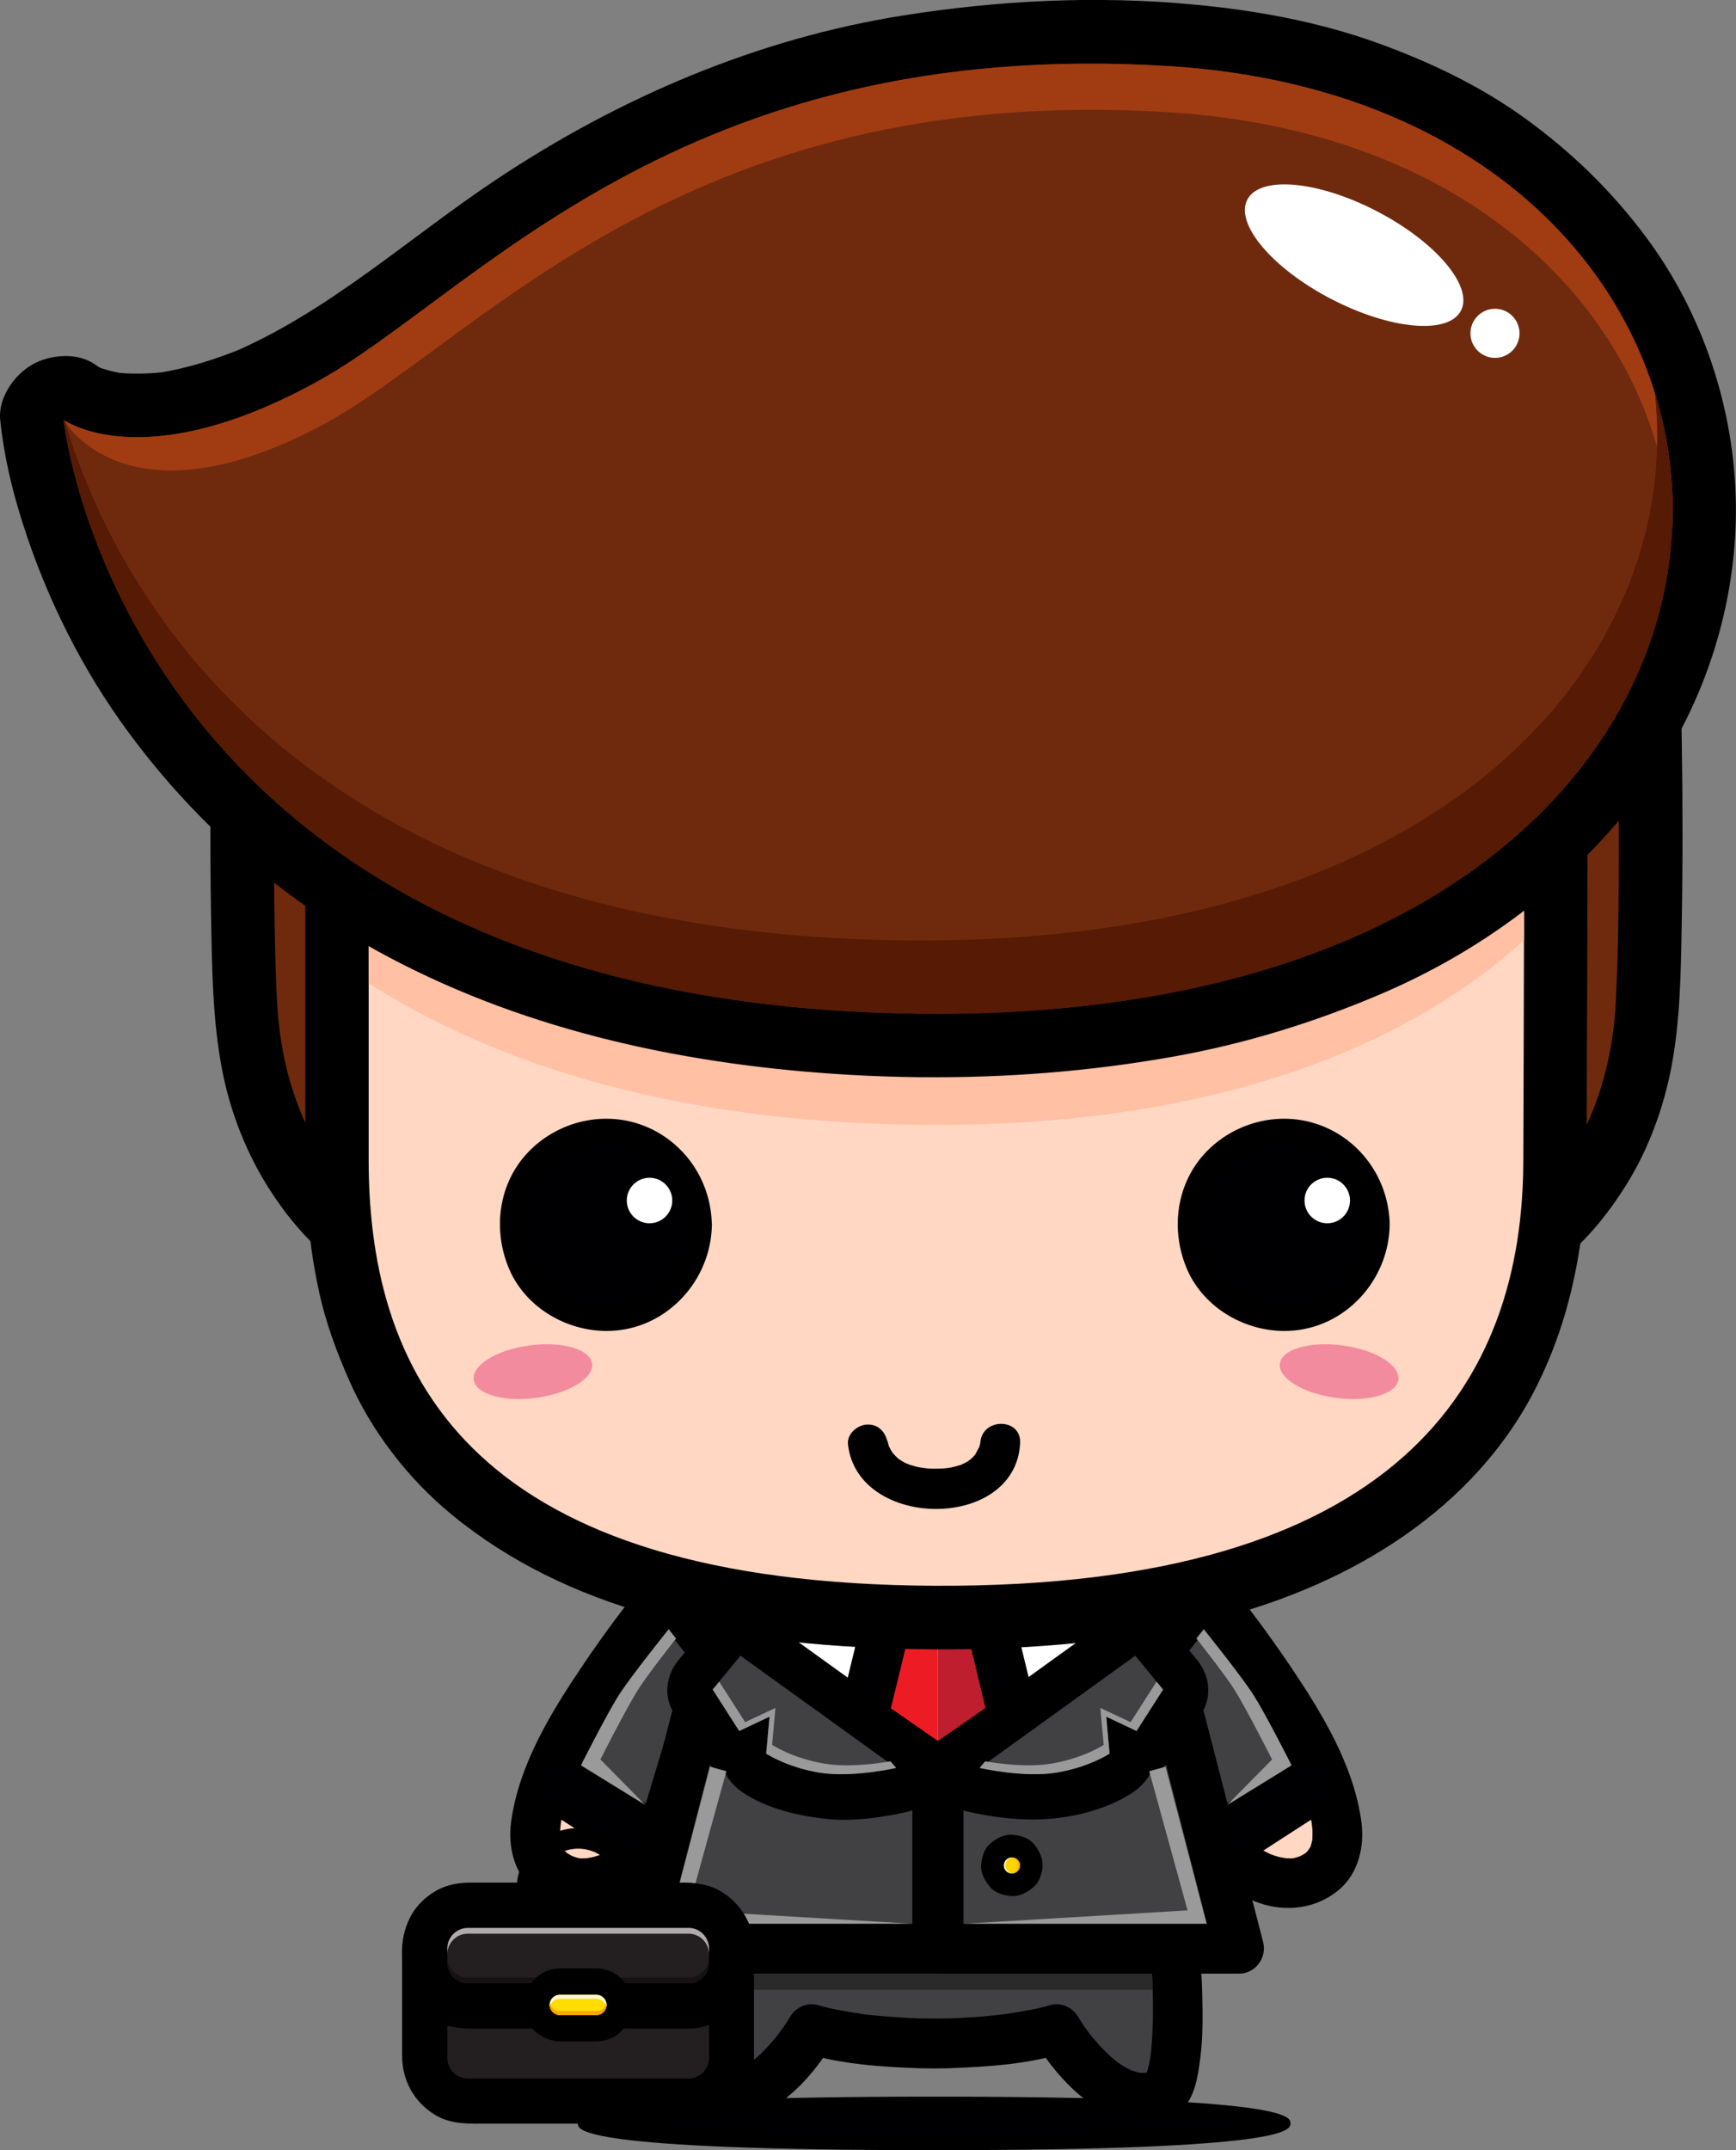 <?xml version="1.0" encoding="UTF-8"?>
<svg id="Layer_1" xmlns="http://www.w3.org/2000/svg" version="1.1" viewBox="0 0 257.25 318.5">
  <rect x="0" y="0" width="257.25" height="318.5" fill="#808080" stroke="none"/>
  <!-- Generator: Adobe Illustrator 29.6.1, SVG Export Plug-In . SVG Version: 2.1.1 Build 9)  -->
  <defs>
    <style>
      .st0 {
        fill: #afaaac;
      }

      .st1 {
        fill: #ffd7c3;
      }

      .st2 {
        fill: #561a05;
      }

      .st3 {
        fill: #2a2a2b;
      }

      .st4 {
        fill: #000002;
      }

      .st5 {
        fill: #fffcd2;
      }

      .st6 {
        fill: #414042;
      }

      .st7 {
        fill: #231f20;
      }

      .st8 {
        fill: #ff9d00;
      }

      .st9 {
        fill: #ed1c24;
      }

      .st10 {
        fill: #f1f2f2;
      }

      .st11 {
        fill: #f38b9e;
      }

      .st12 {
        fill: #6f2a0e;
      }

      .st13 {
        fill: #be1e2d;
      }

      .st14 {
        fill: #fff;
      }

      .st15 {
        fill: #161213;
      }

      .st16 {
        fill: #ffa300;
      }

      .st17 {
        fill: #fdc361;
      }

      .st18 {
        fill: #fde5d2;
      }

      .st19 {
        fill: #fff8d4;
      }

      .st20 {
        fill: #a13c12;
      }

      .st21 {
        fill: #fd0;
      }

      .st22 {
        fill: #ffc0a4;
      }

      .st23 {
        fill: #9a9a9b;
      }

      .st24 {
        fill: #ffd401;
      }

      .st25 {
        fill: #ffcad5;
      }

      .st26 {
        fill: #1c75bc;
      }
    </style>
  </defs>
  <polygon class="st25" points="126.4 228.33 122.6 233.76 119.12 239.97 126.8 244.36 121.35 239.1 123.92 234.36 127.34 229.42 126.4 228.33"/>
  <g>
    <g>
      <path class="st1" d="M98.81,236.13s-28.9,34.33-16.36,41.73c12.54,7.41,30.09-24.68,30.09-24.68l-13.73-17.05Z"/>
      <path d="M96.21,233.52c-3.49,4.14-6.72,8.53-9.75,13.01-4.75,7.02-9.6,14.87-10.73,23.42-.46,3.51.43,7.42,3.16,9.84,3.32,2.93,7.98,3.53,12.09,2.06,4.29-1.55,7.9-4.58,11.03-7.82,3.2-3.31,6.01-7.02,8.61-10.81,1.82-2.63,3.56-5.36,5.11-8.17.87-1.59.5-3.13-.57-4.47-4.58-5.69-9.16-11.37-13.73-17.05-1.26-1.57-3.91-1.31-5.22,0-1.54,1.54-1.26,3.65,0,5.22,4.58,5.68,9.15,11.37,13.73,17.05-.19-1.5-.38-2.98-.57-4.47-.87,1.59-1.83,3.15-2.81,4.69-1,1.59-2.05,3.15-3.14,4.69-.59.84-1.2,1.67-1.81,2.49-.16.21-.32.42-.48.62.59-.77.03-.04-.08.1-.39.5-.79.98-1.19,1.47-1.43,1.73-2.95,3.39-4.57,4.94-.74.71-1.52,1.39-2.33,2.04-.68.55.65-.49-.04.03-.2.15-.4.29-.59.43-.45.32-.92.62-1.39.91-.39.24-.79.46-1.2.66-.2.1-.4.2-.6.29-.72.34.82-.33.08-.04-.39.16-.8.28-1.2.4-.35.1-1.94.33-.59.17-.39.05-.79.06-1.18.06-.2,0-.39-.02-.58-.04,1.18.11.5.07.21.02-.39-.07-.76-.19-1.13-.33-.72-.25.82.39.13.05-.24-.12-.48-.26-.7-.39-.96-.58.44.44-.18-.12-.24-.21-.45-.45-.65-.69.84,1.03.15.14-.02-.16-.53-.96.23.77-.1-.28-.1-.31-.16-.63-.23-.95-.12-.67.11,1.01.04.31-.02-.17-.03-.34-.03-.52-.02-.36-.01-.72,0-1.08.01-.34.22-1.89.02-.55.26-1.79.81-3.53,1.43-5.22.16-.45.35-.9.53-1.33-.44,1.06.19-.44.31-.69.45-1,.94-1.99,1.45-2.97,2-3.86,4.34-7.53,6.79-11.11,1.09-1.59,2.22-3.16,3.37-4.71.47-.65.96-1.29,1.44-1.92.12-.14.23-.29.33-.43.43-.55-.57.73-.15.19.23-.29.46-.6.7-.89.72-.92,1.44-1.82,2.19-2.71,1.29-1.54,1.52-3.7,0-5.22-1.33-1.33-3.92-1.54-5.22,0Z"/>
    </g>
    <path class="st6" d="M85.95,261.77l9.57,5.91,6.76-21.89-3.34-4.19s-5.52,6.85-7.36,9.75c-1.84,2.89-5.63,10.42-5.63,10.42Z"/>
    <g>
      <polygon class="st4" points="95.59 276.6 78.38 265.49 82.28 259.46 99.49 270.58 95.59 276.6"/>
      <path d="M95.84,277.72l-18.57-11.99,4.77-7.38,18.57,11.99-4.77,7.38ZM79.5,265.25l15.86,10.24,3.02-4.67-15.86-10.24-3.02,4.67Z"/>
    </g>
    <path class="st23" d="M88.97,260.63s3.8-7.54,5.64-10.43c1.17-1.83,3.8-5.24,5.57-7.49l-1.09-1.38s-5.52,6.86-7.37,9.74c-1.84,2.9-5.63,10.43-5.63,10.43l9.57,5.9-6.69-6.77Z"/>
  </g>
  <g>
    <g>
      <path class="st1" d="M178.65,236.13s28.9,34.33,16.36,41.73c-12.54,7.41-30.09-24.68-30.09-24.68l13.73-17.05Z"/>
      <path d="M181.26,233.52c3.49,4.14,6.72,8.53,9.76,13.01,4.75,7.02,9.6,14.87,10.73,23.42.46,3.51-.43,7.42-3.17,9.84-3.32,2.93-7.98,3.53-12.09,2.06-4.3-1.55-7.9-4.58-11.03-7.82-3.2-3.31-6.01-7.02-8.62-10.81-1.82-2.63-3.56-5.36-5.09-8.17-.88-1.59-.51-3.13.57-4.47,4.58-5.69,9.15-11.37,13.73-17.05,1.26-1.57,3.91-1.31,5.21,0,1.54,1.54,1.26,3.65,0,5.22-4.58,5.68-9.15,11.37-13.73,17.05.19-1.5.38-2.98.58-4.47.87,1.59,1.83,3.15,2.81,4.69,1,1.59,2.05,3.15,3.14,4.69.59.84,1.2,1.67,1.82,2.49.15.21.32.42.48.62-.59-.77-.03-.04.08.1.39.5.78.98,1.19,1.47,1.43,1.73,2.95,3.39,4.57,4.94.74.71,1.52,1.39,2.33,2.04.68.55-.66-.49.04.03.2.15.39.29.59.43.45.32.92.62,1.39.91.39.24.79.46,1.19.66.2.1.4.2.6.29.72.34-.81-.33-.09-.04.39.16.8.28,1.2.4.35.1,1.95.33.6.17.39.05.79.06,1.18.06.2,0,.39-.02.58-.04-1.18.11-.49.07-.21.02.39-.07.77-.19,1.14-.33.72-.25-.82.39-.13.05.24-.12.48-.26.7-.39.96-.58-.45.44.18-.12.24-.21.45-.45.65-.69-.84,1.03-.15.14.01-.16.53-.96-.23.77.11-.28.1-.31.17-.63.23-.95.12-.67-.11,1.01-.04.31.02-.17.03-.34.03-.52.02-.36.01-.72,0-1.08-.01-.34-.22-1.89-.02-.55-.26-1.79-.81-3.53-1.43-5.22-.16-.45-.34-.9-.53-1.33.44,1.06-.2-.44-.31-.69-.45-1-.95-1.99-1.45-2.97-2-3.86-4.34-7.53-6.79-11.11-1.1-1.59-2.22-3.16-3.37-4.71-.48-.65-.96-1.29-1.44-1.92-.11-.14-.22-.29-.33-.43-.43-.55.57.73.15.19-.23-.29-.46-.6-.7-.89-.72-.92-1.44-1.82-2.19-2.71-1.3-1.54-1.52-3.7,0-5.22,1.33-1.33,3.92-1.54,5.21,0Z"/>
    </g>
    <path class="st6" d="M191.52,261.77l-9.57,5.91-6.76-21.89,3.34-4.19s5.52,6.85,7.36,9.75c1.84,2.89,5.64,10.42,5.64,10.42Z"/>
    <g>
      <rect class="st4" x="178.28" y="264.45" width="20.49" height="7.17" transform="translate(-115.26 145.17) rotate(-32.86)"/>
      <path d="M181.63,277.72l-4.77-7.38,18.57-11.99,4.77,7.38-18.57,11.99ZM179.09,270.82l3.02,4.67,15.86-10.24-3.02-4.67-15.86,10.24Z"/>
    </g>
    <path class="st23" d="M188.5,260.63s-3.8-7.54-5.63-10.43c-1.17-1.83-3.8-5.24-5.58-7.49l1.09-1.38s5.52,6.86,7.37,9.74c1.84,2.9,5.64,10.43,5.64,10.43l-9.57,5.9,6.69-6.77Z"/>
  </g>
  <g>
    <path class="st6" d="M108.86,243.43h59.2s11.56,64.16,3.7,66.91c-7.87,2.75-15.15-9.79-15.15-9.79,0,0-5.8,1.77-15.84,2.08h0c-.75.03-1.53.04-2.31.04s-1.56,0-2.32-.03h0c-10.04-.32-15.82-2.08-15.82-2.08,0,0-7.29,12.53-15.16,9.79-7.86-2.75,3.71-66.91,3.71-66.91Z"/>
    <path d="M108.86,247.12h59.2c-1.19-.91-2.38-1.81-3.56-2.71.71,3.95,1.35,7.91,1.97,11.87.62,3.97,1.2,7.95,1.74,11.93.12.91-.12-.85,0,.05.03.27.07.53.1.79.07.53.14,1.06.21,1.59.14,1.15.29,2.31.43,3.47.28,2.24.53,4.48.76,6.72.78,7.6,1.59,15.45.86,23.08-.03.33-.06.65-.11.97.18-1.44.03-.27-.02.07-.1.57-.23,1.14-.39,1.7-.06.22-.14.44-.22.66-.26.7.48-1.01.08-.22-.08.17-.18.32-.28.48-.35.53.79-.86.16-.24-.45.43.96-.64.34-.28-.27.15-.76.27.62-.26-.27.1-.56.17-.85.24-.93.22.8-.05-.14.01-.28.02-.56,0-.83,0-.93-.05.81.15-.11-.02-.36-.08-.72-.19-1.07-.31-.89-.3.71.34-.16-.06-.25-.12-.51-.25-.76-.39-.51-.28-.99-.62-1.46-.95.73.52-.05-.06-.17-.15-.22-.18-.44-.38-.66-.57-.49-.45-.96-.92-1.42-1.41-.54-.57-1.05-1.18-1.56-1.81-.43-.53.47.64-.14-.18-.21-.27-.4-.55-.61-.83-.37-.54-.73-1.07-1.06-1.63-.82-1.41-2.59-2.18-4.17-1.7-1.3.4-2.66.65-4,.89-.73.13-1.46.25-2.18.36-1.15.17.76-.1-.46.06-.53.07-1.06.13-1.59.19-2.2.24-4.4.37-6.61.45-2.01.06-3.69,1.62-3.69,3.68h0c1.23-1.22,2.46-2.45,3.69-3.68-1.54.04-3.09.04-4.64,0,1.24,1.23,2.46,2.46,3.69,3.69h0c0-2.07-1.68-3.62-3.69-3.69-2.21-.08-4.41-.23-6.6-.45-.4-.04-.8-.09-1.2-.13-.25-.04-.51-.06-.76-.1.38.04.35.04-.09-.02-.73-.11-1.46-.22-2.18-.36-1.35-.24-2.7-.5-4.01-.89-1.58-.48-3.35.29-4.17,1.7-.53.92-1.16,1.79-1.8,2.65-.49.66.53-.67,0,0-.16.2-.32.4-.48.6-.34.41-.71.82-1.07,1.21-.38.43-.79.83-1.2,1.21-.21.2-.43.4-.65.59-.13.11-1.13.89-.39.33-.46.35-.96.66-1.45.95-.25.14-.5.27-.76.39-.86.43.73-.27-.16.06-.26.1-.53.17-.79.24-.19.05-1.11.19-.11.07-.27.03-.55.04-.83.04-.19,0-.37-.01-.56-.03.51.08.56.08.14,0-.74-.14-1.37-.58-.22.02-.64-.34.79.69.34.28-.6-.55.37.54.21.32-.13-.17-.23-.36-.33-.55-.4-.78.35.92.09.22-.09-.22-.16-.44-.22-.66-.16-.56-.28-1.13-.39-1.7-.06-.33-.21-1.51-.02-.07-.04-.33-.08-.65-.11-.97-.08-.77-.12-1.55-.16-2.33-.17-3.7-.01-7.42.22-11.12.27-4.38.7-8.76,1.19-13.12.25-2.23.52-4.47.81-6.7.07-.53.14-1.06.21-1.59.03-.27.07-.53.1-.79.12-.91-.11.85.01-.05.15-1.11.3-2.22.46-3.32.88-6.22,1.86-12.44,2.92-18.63.11-.62.22-1.24.33-1.85.36-1.97-.51-3.97-2.58-4.54-1.8-.5-4.18.6-4.54,2.58-2.26,12.53-4.1,25.18-5.42,37.85-.8,7.67-1.62,15.56-.96,23.27.22,2.55.52,5.62,2.02,7.8,2.97,4.3,9.1,3.43,13.09,1.1,3.91-2.28,7.2-6.17,9.47-10.04-1.39.57-2.78,1.12-4.17,1.7,5.36,1.62,11.25,2.02,16.81,2.21-1.23-1.22-2.46-2.46-3.69-3.69h0c0,2.06,1.68,3.65,3.69,3.7,1.55.04,3.09.04,4.64,0,2.02-.05,3.69-1.64,3.69-3.7h0c-1.23,1.22-2.46,2.46-3.69,3.68,5.56-.19,11.45-.58,16.81-2.21-1.39-.57-2.78-1.13-4.17-1.7,1.77,3.02,4.13,5.9,6.82,8.12,3.91,3.23,10.3,5.82,14.74,2.04,2.08-1.78,2.52-5.02,2.86-7.55.43-3.23.4-6.53.31-9.79-.27-8.68-1.28-17.34-2.4-25.94-.98-7.48-2.1-14.94-3.35-22.37-.25-1.5-.5-3-.77-4.5-.29-1.59-2.03-2.71-3.56-2.71h-59.2c-4.76,0-4.76,7.38,0,7.38Z"/>
  </g>
  <g>
    <g>
      <polygon class="st18" points="110.84 242.64 138.25 242.64 138.49 242.64 165.9 242.64 177.77 281.71 138.49 281.71 138.25 281.71 98.96 281.71 110.84 242.64"/>
      <path d="M110.84,250.03h55.05c-2.37-1.81-4.74-3.61-7.12-5.42,3.79,12.45,7.58,24.89,11.36,37.34.17.58.35,1.15.52,1.73,2.38-3.11,4.75-6.23,7.12-9.34h-78.81c2.37,3.11,4.74,6.23,7.11,9.34,3.79-12.45,7.57-24.9,11.36-37.35.17-.57.35-1.15.52-1.72,1.17-3.84-1.35-8.04-5.15-9.07-3.95-1.09-7.91,1.3-9.08,5.15-3.79,12.45-7.57,24.9-11.36,37.34-.18.58-.35,1.15-.52,1.72-1.41,4.61,2.41,9.34,7.11,9.34h78.81c4.7,0,8.52-4.73,7.12-9.34-3.78-12.45-7.57-24.89-11.36-37.35-.18-.57-.34-1.14-.52-1.72-.95-3.16-3.77-5.42-7.12-5.42h-55.05c-4.02,0-7.38,3.35-7.38,7.38s3.36,7.38,7.38,7.38Z"/>
    </g>
    <polygon class="st14" points="110.84 242.64 138.25 242.64 138.49 242.64 165.9 242.64 177.77 281.71 138.49 281.71 138.25 281.71 98.96 281.71 110.84 242.64"/>
  </g>
  <polygon class="st10" points="166.4 244.2 177.77 281.71 146.81 281.71 172.1 278.01 166.4 244.2"/>
  <polygon class="st10" points="110.35 244.2 98.98 281.71 129.94 281.71 104.65 278.01 110.35 244.2"/>
  <polygon class="st3" points="170.55 290.11 170.83 294.75 106.19 294.75 106.47 290.11 170.55 290.11"/>
  <g>
    <polygon class="st6" points="139.08 262.16 139.08 288.66 183.62 288.66 171.15 240.24 139.08 262.16"/>
    <path d="M135.39,262.16v26.5c0,2.01,1.68,3.69,3.69,3.69h44.54c2.42,0,4.15-2.35,3.56-4.67-3.34-12.94-6.67-25.88-10-38.82-.83-3.2-1.65-6.4-2.48-9.6-.56-2.19-3.45-3.55-5.42-2.21-10.48,7.16-20.96,14.34-31.45,21.5-.21.14-.42.29-.62.43-1.66,1.13-2.4,3.22-1.33,5.05.96,1.64,3.39,2.46,5.06,1.33,10.48-7.17,20.97-14.33,31.45-21.5.21-.15.41-.29.62-.43-1.8-.73-3.61-1.46-5.42-2.21,3.33,12.94,6.67,25.89,10,38.83.83,3.2,1.65,6.4,2.47,9.6,1.19-1.55,2.37-3.11,3.56-4.67h-44.54c1.23,1.23,2.45,2.46,3.69,3.69v-26.5c0-4.76-7.38-4.76-7.38,0Z"/>
  </g>
  <g>
    <polygon class="st6" points="138.89 262.16 138.89 288.66 94.35 288.66 106.82 240.24 138.89 262.16"/>
    <path d="M135.2,262.16v26.5c1.23-1.22,2.47-2.45,3.69-3.69h-44.54c1.18,1.56,2.37,3.12,3.56,4.67,3.33-12.94,6.66-25.88,10-38.82.81-3.2,1.64-6.4,2.47-9.61-1.81.75-3.61,1.48-5.42,2.21,10.49,7.18,20.97,14.34,31.45,21.51.21.14.42.28.62.42,1.66,1.13,4.09.32,5.05-1.33,1.07-1.82.33-3.91-1.33-5.05-10.48-7.17-20.97-14.33-31.45-21.5-.2-.14-.41-.29-.61-.43-1.97-1.34-4.85.01-5.42,2.21-3.33,12.94-6.67,25.88-10,38.82-.82,3.2-1.64,6.4-2.47,9.6-.6,2.32,1.13,4.67,3.56,4.67h44.54c2.01,0,3.69-1.67,3.69-3.69v-26.5c0-4.76-7.38-4.76-7.38,0Z"/>
  </g>
  <g>
    <polygon class="st9" points="138.99 257.9 138.99 244.16 134.09 244.16 131.91 252.97 138.99 257.9"/>
    <polygon class="st13" points="138.99 257.9 138.99 244.16 143.88 244.16 146.06 252.97 138.99 257.9"/>
    <g>
      <rect class="st4" x="124.02" y="245.95" width="10.83" height="4.6" transform="translate(-142.43 315.15) rotate(-76.29)"/>
      <path d="M130.75,252.76c-1.49-.36-2.99-.72-4.48-1.09.31.55.63,1.1.94,1.65.85-3.51,1.7-7.02,2.55-10.52-.55.31-1.1.62-1.65.94,1.49.36,2.98.73,4.48,1.09-.31-.55-.63-1.1-.94-1.65-.85,3.51-1.7,7.02-2.56,10.52-.42,1.69,2.18,2.4,2.59.72.85-3.51,1.7-7.02,2.56-10.52.17-.69-.21-1.48-.94-1.65-1.49-.36-2.98-.73-4.47-1.09-.7-.17-1.48.21-1.65.94-.86,3.5-1.71,7.01-2.56,10.52-.17.69.21,1.47.94,1.66,1.5.36,2.98.72,4.47,1.09,1.68.4,2.4-2.18.72-2.59Z"/>
    </g>
    <g>
      <rect class="st4" x="146.32" y="242.84" width="4.61" height="10.83" transform="translate(-54.59 42.28) rotate(-13.71)"/>
      <path d="M148.02,255.35c1.5-.37,2.98-.73,4.48-1.09.72-.18,1.1-.96.94-1.66-.85-3.5-1.7-7.01-2.56-10.52-.18-.73-.96-1.11-1.65-.94-1.49.36-2.98.73-4.48,1.09-.72.17-1.1.96-.94,1.65.85,3.5,1.71,7.01,2.56,10.52.41,1.68,3,.96,2.59-.72-.85-3.5-1.7-7.01-2.55-10.52-.31.55-.63,1.1-.93,1.65,1.49-.36,2.98-.73,4.48-1.09-.55-.31-1.1-.62-1.65-.94.85,3.5,1.7,7.01,2.55,10.52.31-.55.62-1.1.94-1.65-1.49.36-2.98.72-4.48,1.09-1.68.41-.97,3,.71,2.59Z"/>
    </g>
  </g>
  <g>
    <g>
      <path class="st17" d="M151.15,276.33c0,.66-.53,1.18-1.19,1.18s-1.19-.53-1.19-1.18.53-1.19,1.19-1.19,1.19.53,1.19,1.19Z"/>
      <path d="M147.79,276.33s0,.08,0,.13c.04-.3.08-.59.12-.89-.02.13-.05.24-.1.36.12-.27.23-.53.34-.8-.03.07-.08.14-.12.21.17-.23.35-.45.52-.68-.08.1-.16.18-.26.26.23-.17.45-.35.68-.53-.07.05-.14.09-.21.12.27-.11.53-.22.8-.34-.12.06-.23.08-.36.11.3-.05.59-.09.89-.12-.08,0-.17,0-.26,0,.3.04.59.07.89.12-.13-.03-.24-.05-.36-.11.27.12.53.23.8.34-.08-.03-.14-.07-.21-.12.23.17.46.35.68.53-.1-.08-.18-.16-.26-.26.18.23.36.46.53.68-.05-.06-.09-.14-.12-.21.12.27.23.53.33.8-.05-.12-.08-.23-.1-.36.05.3.08.59.13.89-.01-.08-.01-.17,0-.26-.05.3-.08.6-.13.89.02-.13.05-.24.1-.36-.11.27-.22.53-.33.8.03-.08.08-.15.12-.21-.17.22-.35.45-.53.68.08-.1.16-.18.26-.26-.23.17-.45.35-.68.53.07-.04.14-.09.21-.13-.27.11-.53.23-.8.34.12-.05.23-.07.36-.09-.3.04-.59.08-.89.12.09,0,.18,0,.26,0-.29-.04-.59-.09-.89-.12.13.02.24.05.36.09-.27-.1-.53-.23-.8-.34.07.04.14.08.21.13-.23-.18-.45-.35-.68-.53.1.08.18.16.26.26-.18-.23-.35-.46-.52-.68.04.06.09.13.12.21-.11-.27-.23-.54-.34-.8.05.12.08.23.1.36-.04-.29-.08-.59-.12-.89,0,.05,0,.09,0,.13.1,1.82,1.45,3.35,3.35,3.35,1.75,0,3.45-1.53,3.35-3.35-.02-.46-.05-.95-.23-1.39-.32-.81-.5-1.09-1.06-1.79-.77-.94-2.1-1.31-3.26-1.37-1.22-.07-2.27.55-3.17,1.28-.94.77-1.31,2.1-1.38,3.26-.07,1.21.56,2.26,1.29,3.17.77.94,2.1,1.31,3.26,1.37,1.21.06,2.27-.56,3.17-1.29.94-.77,1.31-2.1,1.37-3.26.1-1.83-1.6-3.35-3.35-3.35-1.9,0-3.26,1.53-3.35,3.35Z"/>
    </g>
    <path class="st24" d="M151.15,276.33c0,.66-.53,1.18-1.19,1.18s-1.19-.53-1.19-1.18.53-1.19,1.19-1.19,1.19.53,1.19,1.19Z"/>
    <path class="st5" d="M148.98,276.33c0-.62.48-1.13,1.08-1.19h-.11c-.66,0-1.19.53-1.19,1.19s.53,1.18,1.19,1.18h.11c-.61-.06-1.08-.57-1.08-1.18Z"/>
    <path class="st8" d="M150.94,276.33c0-.62-.48-1.13-1.08-1.19h.1c.66,0,1.19.53,1.19,1.19s-.53,1.18-1.19,1.18h-.1c.61-.06,1.08-.57,1.08-1.18Z"/>
  </g>
  <g>
    <g>
      <path class="st26" d="M105.61,250.27l3.93,6.14,4.49-2.12-.49,5.47s2.96,1.99,7.83,2.81c4.86.82,11.43-.69,11.43-.69l-23.07-16.62-4.12,5Z"/>
      <path d="M99.82,253.66c1.31,2.04,2.62,4.1,3.93,6.15,2.1,3.28,5.76,4.01,9.18,2.4,1.5-.7,3-1.41,4.49-2.11-3.36-1.93-6.73-3.86-10.1-5.8-.16,1.83-.33,3.65-.49,5.47-.22,2.39,1.46,4.57,3.32,5.8,3.6,2.38,8.17,3.43,12.39,3.87,3.94.4,8.2-.21,12.03-1.09,2.26-.51,4.09-2.5,4.69-4.68.85-3.11-.61-5.79-3.09-7.57-7.68-5.54-15.37-11.08-23.06-16.61-2.25-1.62-6.36-1.09-8.13,1.05-1.37,1.66-2.75,3.32-4.12,4.99-2.33,2.82-2.77,6.73,0,9.5,2.4,2.39,7.16,2.82,9.49,0,1.37-1.67,2.75-3.34,4.12-4.99-2.71.35-5.43.7-8.13,1.04,7.68,5.54,15.38,11.08,23.06,16.61.54-4.09,1.07-8.18,1.6-12.26-.94.21-1.91.37-2.87.52,2.4-.35.57-.09.04-.02-.52.06-1.04.09-1.55.13-1.09.08-2.18.09-3.27.04-.51-.03-2.42-.31-.21.03-.62-.1-1.24-.24-1.84-.39-1.03-.25-2.03-.58-3.02-.96-1.15-.45,1.67.76.21.07-.28-.13-.55-.27-.81-.41-.26-.14-.52-.28-.77-.45,1.11,1.93,2.22,3.86,3.33,5.79.16-1.82.33-3.64.5-5.47.2-2.29-1.43-4.68-3.33-5.79-2.21-1.29-4.55-1.04-6.77,0-1.5.7-3,1.41-4.49,2.11,3.06.8,6.12,1.61,9.18,2.41-1.31-2.04-2.62-4.09-3.93-6.14-1.97-3.07-5.93-4.31-9.18-2.41-3.05,1.79-4.38,6.1-2.4,9.18Z"/>
    </g>
    <path class="st6" d="M105.61,250.27l3.93,6.14,4.49-2.12-.49,5.47s2.96,1.99,7.83,2.81c4.86.82,11.43-.69,11.43-.69l-23.07-16.62-4.12,5Z"/>
    <path class="st23" d="M122.25,261.26c-4.87-.81-7.83-2.8-7.83-2.8l.49-5.47-4.49,2.11-3.84-6-.97,1.17,3.93,6.14,4.49-2.12-.49,5.47s2.96,1.99,7.83,2.81c4.86.82,11.43-.69,11.43-.69,0,0-.29-.36-.84-.98-2.28.39-6.4.91-9.72.35Z"/>
  </g>
  <g>
    <g>
      <path class="st26" d="M172.36,250.27l-3.93,6.14-4.49-2.12.49,5.47s-2.96,1.99-7.83,2.81c-4.86.82-11.43-.69-11.43-.69l23.06-16.62,4.12,5Z"/>
      <path d="M166.56,246.89c-1.31,2.05-2.62,4.1-3.93,6.14,3.06-.8,6.12-1.61,9.18-2.41-1.5-.7-2.99-1.41-4.49-2.11-2.23-1.04-4.56-1.29-6.78,0-1.89,1.11-3.53,3.5-3.32,5.79.16,1.83.33,3.65.49,5.47,1.11-1.93,2.21-3.86,3.32-5.79-.2.13-.4.25-.61.36-.55.3-2.7,1.24-.44.3-.95.39-1.92.7-2.9.97-.59.17-1.19.28-1.79.4-.81.14-.64.13.52-.04-.27.03-.54.05-.8.08-2.1.17-4.22,0-6.31-.26,2.51.31-.14-.05-.76-.17-.33-.06-.66-.13-1-.2.54,4.08,1.07,8.17,1.6,12.26,7.69-5.54,15.38-11.08,23.07-16.61-2.71-.35-5.42-.7-8.13-1.04,1.37,1.66,2.75,3.32,4.12,4.99,2.33,2.82,7.09,2.39,9.49,0,2.77-2.77,2.32-6.67,0-9.5-1.37-1.66-2.75-3.32-4.12-4.99-1.77-2.14-5.87-2.67-8.14-1.05-7.68,5.54-15.37,11.08-23.06,16.61-1.97,1.42-3.33,3.25-3.33,5.79,0,2.88,2.04,5.82,4.92,6.46,3.76.86,7.78,1.36,11.63,1.12,4.3-.27,9.16-1.5,12.8-3.9,1.86-1.22,3.54-3.41,3.33-5.8-.17-1.82-.33-3.64-.5-5.47-3.37,1.93-6.73,3.87-10.1,5.8,1.5.7,3,1.41,4.49,2.11,3.41,1.61,7.08.88,9.18-2.4,1.31-2.05,2.62-4.11,3.93-6.15,1.97-3.08.65-7.39-2.4-9.18-3.26-1.9-7.22-.66-9.18,2.41Z"/>
    </g>
    <path class="st6" d="M172.36,250.27l-3.93,6.14-4.49-2.12.49,5.47s-2.96,1.99-7.83,2.81c-4.86.82-11.43-.69-11.43-.69l23.06-16.62,4.12,5Z"/>
    <path class="st23" d="M155.72,261.26c4.87-.81,7.83-2.8,7.83-2.8l-.5-5.47,4.49,2.11,3.84-6,.97,1.17-3.93,6.14-4.49-2.12.49,5.47s-2.96,1.99-7.83,2.81c-4.86.82-11.43-.69-11.43-.69,0,0,.29-.36.83-.98,2.28.39,6.4.91,9.72.35Z"/>
  </g>
  <g>
    <g>
      <g>
        <g>
          <g>
            <path class="st18" d="M239.03,82.69s1.62,40.56.43,65.4c-1.19,24.84-16.92,33.41-16.92,33.41v-72.9l16.49-25.92Z"/>
            <path d="M229.64,82.69c.75,18.63,1.13,37.32.75,55.97-.1,4.72-.14,9.5-.74,14.19.11-.84.22-1.67.33-2.5-.58,4.26-1.64,8.43-3.3,12.39.31-.74.63-1.49.95-2.24-1.34,3.13-3.04,6.08-5.11,8.77.49-.63.98-1.26,1.47-1.9-1.74,2.23-3.72,4.29-5.95,6.03.63-.49,1.26-.98,1.9-1.47-.68.53-1.38,1.04-2.13,1.46,4.71,2.71,9.42,5.41,14.13,8.12v-72.9c-.43,1.58-.85,3.16-1.28,4.74,5.49-8.64,10.99-17.27,16.48-25.91,2.75-4.32.92-10.33-3.37-12.85-4.54-2.66-10.11-.94-12.85,3.37-3.41,5.36-6.82,10.73-10.23,16.09-1.84,2.89-3.67,5.77-5.51,8.66-1.15,1.81-2.02,3.56-2.02,5.9v72.9c0,7.27,7.93,11.5,14.13,8.11,1.91-1.05,3.63-2.53,5.27-3.94,3.31-2.85,6.09-6.44,8.4-10.12,3.29-5.25,5.53-11.34,6.7-17.41,1.32-6.91,1.42-13.96,1.54-20.97.34-18.15-.04-36.35-.77-54.49-.2-5.11-4.12-9.39-9.39-9.39-4.97,0-9.6,4.28-9.4,9.39Z"/>
          </g>
          <path class="st12" d="M239.03,79.07s1.62,44.18.43,69.02c-1.19,24.84-16.92,33.41-16.92,33.41v-72.9l16.49-29.54Z"/>
        </g>
        <g>
          <g>
            <path class="st18" d="M41.47,82.69s-1.63,40.56-.43,65.4c1.19,24.84,16.92,33.41,16.92,33.41v-72.9l-16.49-25.92Z"/>
            <path d="M32.07,82.69c-.74,18.63-1.13,37.32-.74,55.97.14,6.92.34,13.84,1.75,20.64,1.22,5.86,3.55,11.68,6.75,16.72,2.27,3.57,5.02,6.99,8.24,9.76,1.6,1.37,3.29,2.82,5.15,3.84,6.19,3.39,14.13-.84,14.13-8.11v-72.81c0-3.16-1.51-5.18-3.05-7.61-1.92-3.01-3.84-6.03-5.76-9.04-2.99-4.69-5.97-9.39-8.96-14.09-2.74-4.31-8.31-6.03-12.85-3.37-4.29,2.52-6.12,8.53-3.37,12.85,5.5,8.64,10.99,17.28,16.49,25.91-.43-1.58-.85-3.16-1.28-4.74v72.9c4.71-2.71,9.42-5.41,14.14-8.12-.75-.41-1.45-.93-2.13-1.46.64.49,1.27.98,1.9,1.47-2.24-1.74-4.21-3.8-5.96-6.03.5.63.98,1.26,1.47,1.9-2.07-2.7-3.77-5.64-5.1-8.77.32.75.63,1.5.95,2.24-1.67-3.96-2.73-8.13-3.31-12.39.11.83.22,1.66.33,2.5-.79-6.16-.73-12.47-.81-18.66-.08-6.39-.06-12.78.02-19.17.11-9.73.35-19.45.68-29.18.04-1.05.07-2.1.12-3.15.2-5.11-4.43-9.39-9.39-9.39-5.28,0-9.18,4.28-9.4,9.39Z"/>
          </g>
          <path class="st12" d="M41.47,79.07s-1.63,44.18-.43,69.02c1.19,24.84,16.92,33.41,16.92,33.41v-72.9l-16.49-29.54Z"/>
        </g>
      </g>
      <g>
        <g>
          <path class="st18" d="M225.73,87.25c.31,12.24,0,84.59,0,84.59,0,32.88-18.42,63.34-87.07,63.06-67.94-.28-84.03-30.19-84.03-63.06v-84.59h171.1Z"/>
          <path d="M216.33,87.25c.38,15.38.15,30.78.12,46.16-.02,12.79-.06,25.6-.12,38.4-.02,3.53-.22,7.06-.69,10.56.12-.83.23-1.66.34-2.5-.72,5.22-2.02,10.36-4.06,15.22.32-.74.63-1.49.95-2.24-1.69,4-3.86,7.77-6.5,11.21.49-.63.98-1.26,1.47-1.9-2.73,3.53-5.93,6.68-9.46,9.41.63-.49,1.26-.98,1.9-1.47-4.41,3.38-9.27,6.08-14.38,8.25.75-.32,1.5-.63,2.24-.95-8.62,3.62-17.8,5.73-27.05,6.97.84-.12,1.67-.23,2.5-.34-16,2.11-32.55,2.1-48.54-.04.83.12,1.66.23,2.5.34-8.99-1.22-17.9-3.24-26.3-6.75.75.32,1.5.63,2.25.95-4.97-2.1-9.71-4.73-14-8.02.64.49,1.27.98,1.9,1.47-3.36-2.6-6.39-5.59-9-8.96.49.63.98,1.27,1.47,1.91-2.57-3.36-4.68-7.03-6.32-10.92.31.75.63,1.5.94,2.25-2.06-4.92-3.35-10.12-4.08-15.4.12.83.23,1.66.34,2.5-.63-4.71-.73-9.42-.73-14.15v-81.95c-3.13,3.13-6.27,6.26-9.4,9.39h171.1c5.12,0,9.39-4.27,9.39-9.39s-4.27-9.39-9.39-9.39H54.63c-5.12,0-9.39,4.27-9.39,9.39v79.16c0,3.9-.05,7.8.21,11.7.3,4.54.91,9.1,1.9,13.55.98,4.39,2.53,8.54,4.33,12.66,3.37,7.69,8.77,14.69,15.25,20.02,8.56,7.05,18.54,11.76,29.19,14.79,13.57,3.87,27.98,5.07,42.05,5.17,14.31.1,28.89-1.07,42.77-4.68,19.22-5.01,37.59-15.99,46.74-34.22,4.12-8.21,6.21-16.87,7.08-25.98.41-4.3.35-8.61.37-12.92.06-17.01.12-34.03.12-51.04,0-9.4.1-18.81-.14-28.21-.13-5.11-4.17-9.39-9.39-9.39s-9.52,4.27-9.39,9.39Z"/>
        </g>
        <path class="st1" d="M225.73,87.25c.31,12.24,0,84.59,0,84.59,0,32.88-18.42,63.34-87.07,63.06-67.94-.28-84.03-30.19-84.03-63.06v-84.59h171.1Z"/>
      </g>
    </g>
    <path class="st22" d="M136.38,147.3c41.95.46,71.42-10.93,89.49-27.4,0,6.47-.02,13.12-.04,19.35-18.06,16.46-47.52,27.84-89.45,27.37-36.89-.4-63.12-9.14-81.75-20.97v-19.32c18.63,11.82,44.86,20.56,81.75,20.97Z"/>
    <g>
      <g>
        <path class="st18" d="M136.37,150.16C18.29,148.86,9.42,62.18,9.42,62.18c0,0,11.68,8.65,37.69-5.72,23.18-12.79,53.46-51.23,126.18-46.66,104.18,6.54,105.7,141.95-36.92,140.36Z"/>
        <path d="M136.37,140.77c-8.6-.1-17.2-.65-25.73-1.78.83.11,1.67.22,2.5.33-13.27-1.79-26.36-4.99-38.73-10.18.75.31,1.5.63,2.25.95-9.01-3.81-17.57-8.66-25.33-14.63.64.49,1.27.98,1.91,1.47-6.79-5.25-12.91-11.34-18.16-18.12.49.63.98,1.26,1.46,1.9-5.26-6.83-9.64-14.33-12.99-22.28.31.74.63,1.5.94,2.25-2.63-6.26-4.74-12.85-5.81-19.56-.05-.3-.09-.61-.13-.89.11.83.23,1.66.33,2.49-.02-.17-.05-.35-.06-.52-4.71,2.71-9.42,5.41-14.13,8.11,1.54,1.14,3.54,1.79,5.33,2.38,3.79,1.26,8.04,1.62,12.01,1.43,6.5-.31,12.86-1.92,18.85-4.36,5.37-2.2,10.58-4.72,15.45-7.88,6.02-3.91,11.68-8.37,17.47-12.59,7.16-5.21,14.53-10.14,22.3-14.41,4.25-2.32,8.6-4.42,13.06-6.31-.74.31-1.5.63-2.24.94,11.31-4.75,23.21-7.93,35.36-9.59-.83.11-1.66.22-2.49.33,13.68-1.84,27.83-2.08,41.53-.28-.83-.11-1.67-.22-2.5-.33,8.49,1.14,16.85,3.26,24.76,6.59-.75-.31-1.5-.62-2.25-.95,6.08,2.58,11.84,5.86,17.08,9.89-.64-.49-1.27-.98-1.91-1.47,4.53,3.5,8.61,7.55,12.12,12.08-.49-.63-.98-1.26-1.47-1.9,3.22,4.2,5.92,8.79,7.98,13.66-.31-.74-.63-1.49-.95-2.24,2.02,4.82,3.4,9.87,4.1,15.04-.12-.83-.23-1.67-.34-2.5.68,5.17.68,10.4-.02,15.57.11-.84.23-1.67.34-2.49-.72,5.3-2.16,10.48-4.23,15.41.31-.74.63-1.5.95-2.24-2.21,5.21-5.11,10.09-8.56,14.56.49-.63.98-1.26,1.47-1.9-3.97,5.12-8.61,9.66-13.73,13.62.63-.49,1.26-.97,1.9-1.47-6.56,5.06-13.83,9.13-21.45,12.36.75-.32,1.5-.63,2.24-.95-11.11,4.67-22.89,7.54-34.81,9.17.83-.11,1.67-.22,2.5-.34-9.34,1.25-18.76,1.73-28.18,1.63-5.12-.05-9.39,4.32-9.39,9.39s4.27,9.34,9.39,9.4c12.58.13,25.14-.84,37.54-3.05,10.52-1.88,20.61-4.98,30.45-9.15,15.93-6.74,30.01-17.46,40.04-31.61,8.39-11.82,13.02-26.5,12.84-41.01-.17-14.15-4.9-28.38-13.39-39.73-5.06-6.75-10.85-12.38-17.67-17.35-6.7-4.88-14.26-8.48-22.04-11.29-8.84-3.19-18.14-4.86-27.48-5.72-14.26-1.32-28.69-.6-42.81,1.64-21.63,3.42-42.04,12.16-60.22,24.25-13.12,8.72-24.93,19.68-39.58,25.86.75-.32,1.5-.63,2.25-.95-4.4,1.83-8.97,3.26-13.7,3.91.84-.12,1.67-.22,2.5-.34-2.84.37-5.7.46-8.55.09.83.11,1.66.22,2.49.33-1.8-.24-3.58-.66-5.26-1.37.74.32,1.49.63,2.24.95-.63-.27-1.29-.56-1.84-.97-2.63-1.93-6.81-1.56-9.48,0C2.05,55.61-.3,58.98.03,62.18c.53,5.23,1.75,10.38,3.35,15.38,3.53,11.07,8.82,21.68,15.74,31.03,10.17,13.77,23.2,25.05,38.33,33.11,21.07,11.21,44.76,16.14,68.42,17.51,3.5.21,7.01.31,10.51.36,5.12.06,9.39-4.32,9.39-9.4s-4.27-9.33-9.39-9.39Z"/>
      </g>
      <path class="st12" d="M136.37,150.16C18.29,148.86,9.42,62.18,9.42,62.18c0,0,11.68,8.65,37.69-5.72,23.18-12.79,53.46-51.23,126.18-46.66,104.18,6.54,105.7,141.95-36.92,140.36Z"/>
      <path class="st20" d="M173.3,16.63c-72.73-4.56-102.71,34.44-126.18,46.67-28.77,15-37.69-1.12-37.69-1.12,0,0,11.68,8.65,37.69-5.72,23.17-12.79,53.46-51.23,126.18-46.66,50.05,3.13,76.4,36.02,74.46,69.17-1.81-30.7-27.87-59.41-74.46-62.34Z"/>
      <path class="st2" d="M134.1,139.3c80.96.89,115.46-42.35,111.12-81.12,12.76,41.02-20.2,92.96-108.84,91.98C18.29,148.86,9.43,62.18,9.43,62.18c0,0,.05.03.14.09,6.92,23.36,32.7,76.01,124.53,77.03Z"/>
    </g>
    <g>
      <g>
        <g>
          <g>
            <path class="st4" d="M103.47,181.43c0,7.58-6.15,13.73-13.73,13.73s-13.72-6.15-13.72-13.73,6.14-13.72,13.72-13.72,13.73,6.14,13.73,13.72Z"/>
            <path d="M101.46,181.43c-.08,5.79-4.38,10.92-10.22,11.63-5.93.73-11.38-3.14-12.88-8.87-1.47-5.64,1.85-11.7,7.25-13.73,5.63-2.12,11.81.47,14.6,5.68.87,1.62,1.23,3.47,1.25,5.29.03,2.6,4.06,2.6,4.02,0-.08-6.39-3.91-12.16-9.85-14.59-5.93-2.41-12.81-.84-17.25,3.71-4.57,4.68-5.44,11.69-2.87,17.56,2.53,5.77,8.81,9.28,15,9.03,8.35-.33,14.87-7.48,14.98-15.72.04-2.6-3.99-2.59-4.02,0Z"/>
          </g>
          <path class="st14" d="M99.62,177.83c0,1.86-1.51,3.37-3.37,3.37s-3.37-1.51-3.37-3.37,1.51-3.37,3.37-3.37,3.37,1.51,3.37,3.37Z"/>
        </g>
        <g>
          <g>
            <g>
              <path class="st4" d="M203.9,181.43c0,7.58-6.14,13.73-13.72,13.73s-13.73-6.15-13.73-13.73,6.15-13.72,13.73-13.72,13.72,6.14,13.72,13.72Z"/>
              <path d="M201.89,181.43c-.07,5.79-4.37,10.92-10.21,11.63-5.93.73-11.38-3.14-12.88-8.87-1.47-5.64,1.84-11.7,7.25-13.73,5.63-2.12,11.81.47,14.59,5.68.87,1.62,1.24,3.47,1.26,5.29.04,2.6,4.07,2.6,4.03,0-.09-6.39-3.91-12.16-9.86-14.59-5.93-2.41-12.8-.84-17.25,3.71-4.56,4.68-5.44,11.69-2.87,17.56,2.54,5.77,8.81,9.28,15,9.03,8.36-.33,14.87-7.48,14.98-15.72.04-2.6-3.99-2.59-4.03,0Z"/>
            </g>
            <path class="st14" d="M200.05,177.83c0,1.86-1.51,3.37-3.37,3.37s-3.37-1.51-3.37-3.37,1.51-3.37,3.37-3.37,3.37,1.51,3.37,3.37Z"/>
          </g>
          <path class="st11" d="M87.74,201.98c.3,2.15-3.4,4.42-8.25,5.08-4.84.66-9.01-.55-9.3-2.69-.29-2.14,3.4-4.42,8.25-5.07,4.84-.66,9.01.55,9.3,2.68Z"/>
          <path class="st11" d="M189.66,201.98c-.29,2.15,3.41,4.42,8.25,5.08,4.85.66,9.01-.55,9.31-2.69.29-2.14-3.4-4.42-8.25-5.07-4.85-.66-9.01.55-9.31,2.68Z"/>
        </g>
      </g>
      <path d="M145.29,213.76c0,.07-.01.15-.03.22.16-1.32.05-.41-.03-.08-.07.3-.17.59-.29.88.37-.96-.23.37-.41.64-.36.56.43-.51-.01.03-.18.22-.37.41-.58.61-.09.09-.68.53-.11.12-.27.2-.56.37-.85.53-.05.02-.84.38-.29.16-.38.16-.77.26-1.17.37-.89.24-1.49.28-2.49.31-1.69.05-3.02-.14-4.6-.71.52.19-.29-.14-.33-.16-.3-.16-.6-.34-.87-.53-.43-.28.28.27-.31-.27-.21-.19-.4-.39-.59-.61-.46-.51.37.53-.01,0-.14-.19-.26-.39-.37-.6-.1-.18-.2-.38-.29-.57.41.9.12.31.05.09-.15-.44-.31-1.71-.15-.23-.18-1.6-1.2-2.95-2.95-2.95-1.48,0-3.13,1.34-2.95,2.95,1.4,12.66,24.87,12.9,25.51-.2.19-3.8-5.72-3.79-5.9,0h0Z"/>
    </g>
  </g>
  <polygon class="st23" points="105.22 261.7 99.14 284.95 134.92 284.95 101.95 282.98 107.64 262.37 105.22 261.7"/>
  <polygon class="st23" points="172.71 261.7 178.8 284.95 143.02 284.95 175.98 282.98 170.3 262.37 172.71 261.7"/>
  <g>
    <path class="st4" d="M190.01,314.53c0,1.52-23.1,2.76-51.6,2.76s-51.6-1.24-51.6-2.76,23.1-2.75,51.6-2.75,51.6,1.23,51.6,2.75Z"/>
    <path d="M138.42,318.5c-52.8,0-52.8-2.99-52.8-3.97s0-3.96,52.8-3.96,52.81,2.98,52.81,3.96,0,3.97-52.81,3.97ZM91.89,314.53c7.59.84,24.47,1.55,46.53,1.55s38.94-.71,46.53-1.55c-7.59-.83-24.47-1.54-46.53-1.54s-38.94.71-46.53,1.54Z"/>
  </g>
  <path class="st14" d="M197.29,44.3c8.74,4.54,17.34,5.31,19.2,1.72,1.87-3.59-3.71-10.19-12.46-14.73-8.74-4.54-17.34-5.31-19.2-1.71-1.86,3.59,3.71,10.18,12.45,14.72Z"/>
  <path class="st14" d="M217.9,49.49c.06,2,1.74,3.58,3.75,3.52,2.01-.06,3.58-1.74,3.52-3.75-.07-2-1.74-3.59-3.75-3.52-2,.06-3.58,1.74-3.52,3.75Z"/>
  <g>
    <g>
      <path d="M105.06,304.84c0,1.68-1.36,3.05-3.04,3.05h-32.69c-1.68,0-3.04-1.37-3.04-3.05v-16.22c0-1.68,1.36-3.04,3.04-3.04h32.69c1.68,0,3.04,1.36,3.04,3.04v16.22Z"/>
      <path d="M98.38,304.84c0,.11-.01.21-.02.31.08-.59.16-1.18.24-1.78-.05.31-.12.58-.22.87.22-.53.45-1.06.67-1.59-.29.61-.83.96.4-.38,1.03-1.14,1.11-.74.39-.4.53-.22,1.06-.45,1.59-.68-.29.11-.57.17-.87.23.59-.08,1.18-.16,1.78-.24-4.69.24-9.43.02-14.12.02h-17.99c-.41,0-.81,0-1.22-.02.59.09,1.18.16,1.77.24-.31-.05-.58-.12-.87-.23.53.23,1.06.45,1.6.68-.61-.29-.97-.84.38.4,1.13,1.03.75,1.1.39.38.23.53.45,1.06.68,1.59-.11-.29-.18-.56-.23-.87.08.59.16,1.18.24,1.78-.14-2.79-.01-5.62-.01-8.42s-.13-5.63.01-8.42c-.08.6-.16,1.19-.24,1.78.05-.31.12-.58.23-.88-.23.54-.45,1.07-.68,1.6.29-.61.84-.96-.39.39-1.02,1.13-1.11.74-.38.39-.53.22-1.06.45-1.6.68.29-.11.56-.18.87-.22-.59.08-1.19.16-1.77.24,4.68-.24,9.43-.01,14.12-.01h17.98c.41,0,.81,0,1.22.01-.59-.08-1.19-.16-1.78-.24.31.04.58.12.87.22-.54-.22-1.06-.45-1.59-.68.6.29.96.83-.39-.39-1.13-1.03-.74-1.11-.4-.39-.22-.53-.45-1.06-.67-1.6.1.3.17.57.22.88-.07-.59-.16-1.18-.24-1.78.14,2.72.02,5.48.02,8.2v8.33c0,3.65,3.04,6.69,6.68,6.69s6.68-3.04,6.68-6.69v-15.84c0-3.68-1.73-6.9-4.9-8.83-1.64-.99-3.56-1.28-5.44-1.28h-32.07c-1.79,0-3.87.52-5.32,1.61-2.76,2.07-4.25,4.64-4.42,8.12-.03.71,0,1.43,0,2.13v13.71c0,3.68,1.74,6.9,4.9,8.82,2.46,1.5,5.32,1.29,8.05,1.29h28.98c5.66,0,9.93-4.08,10.21-9.73.19-3.64-3.17-6.68-6.68-6.68-3.78,0-6.49,3.04-6.68,6.68Z"/>
    </g>
    <path class="st7" d="M105.06,304.84c0,1.68-1.36,3.05-3.04,3.05h-32.69c-1.68,0-3.04-1.37-3.04-3.05v-16.22c0-1.68,1.36-3.04,3.04-3.04h32.69c1.68,0,3.04,1.36,3.04,3.04v16.22Z"/>
  </g>
  <path d="M79.61,280.55c-.02-.2-.03-.4-.03-.61,0-3.37,2.72-6.1,6.09-6.1s6.1,2.73,6.1,6.1c0,.2,0,.4-.03.61h3.06c.01-.2.02-.4.02-.61,0-5.05-4.09-9.15-9.14-9.15s-9.14,4.1-9.14,9.15c0,.2,0,.4.03.61h3.05Z"/>
  <g>
    <g>
      <path d="M102.02,285.58h-32.69c-1.68,0-3.04,1.36-3.04,3.04h0v2.12h0c0,1.68,1.36,3.04,3.04,3.04h32.69c1.68,0,3.04-1.36,3.04-3.04h0v-2.11h0c0-1.69-1.36-3.05-3.04-3.05Z"/>
      <path d="M102.02,278.9h-31.87c-1.19,0-2.34.08-3.51.38-2.43.62-4.8,2.53-5.89,4.79-.83,1.72-1.15,3.41-1.15,5.32,0,.55-.01,1.11.02,1.67.09,1.76.51,2.94,1.26,4.52.73,1.51,2.08,2.5,3.37,3.47,1.56,1.16,3.73,1.43,5.62,1.43h32.15c4.3,0,8.79-3.22,9.47-7.63.23-1.51.32-3,.24-4.53-.27-5.35-4.46-9.14-9.71-9.41-3.64-.18-6.68,3.18-6.68,6.68,0,3.78,3.05,6.5,6.68,6.69.1,0,.21,0,.31.01-.59-.08-1.19-.16-1.78-.24.31.04.58.12.87.22-.54-.22-1.06-.45-1.59-.68.6.29.96.83-.39-.39-1.13-1.03-.74-1.11-.4-.39-.22-.53-.45-1.06-.67-1.6.1.3.17.57.22.88-.07-.59-.16-1.18-.24-1.78.05.91.05,1.84,0,2.74.08-.59.16-1.18.24-1.77-.05.3-.12.58-.22.87.22-.53.45-1.06.67-1.59-.29.6-.83.96.4-.39,1.03-1.14,1.11-.74.39-.39.53-.22,1.06-.45,1.59-.67-.29.1-.57.18-.87.22.59-.08,1.18-.16,1.78-.24-4.69.23-9.43.01-14.12.01h-17.99c-.41,0-.81,0-1.22-.01.59.07,1.18.16,1.77.24-.31-.05-.58-.12-.87-.22.53.22,1.06.45,1.6.67-.61-.29-.97-.84.38.39,1.13,1.03.75,1.11.39.39.23.53.45,1.06.68,1.59-.11-.29-.18-.57-.23-.87.08.59.16,1.18.24,1.77-.05-.9-.05-1.84,0-2.74-.08.6-.16,1.19-.24,1.78.05-.31.12-.58.23-.88-.23.54-.45,1.07-.68,1.6.29-.61.84-.96-.39.39-1.02,1.13-1.11.74-.38.39-.53.22-1.06.45-1.6.68.29-.11.56-.18.87-.22-.59.08-1.19.16-1.77.24,4.68-.24,9.43-.01,14.12-.01h18.89c3.64,0,6.68-3.04,6.68-6.69s-3.04-6.68-6.68-6.68Z"/>
    </g>
    <path class="st7" d="M102.02,285.58h-32.69c-1.68,0-3.04,1.36-3.04,3.04h0v2.12h0c0,1.68,1.36,3.04,3.04,3.04h32.69c1.68,0,3.04-1.36,3.04-3.04h0v-2.11h0c0-1.69-1.36-3.05-3.04-3.05Z"/>
    <path class="st0" d="M102.02,285.58h-32.69c-1.68,0-3.04,1.36-3.04,3.04h0v.85c0-1.68,1.36-3.04,3.04-3.04h32.69c1.68,0,3.04,1.36,3.04,3.04v-.85h0c0-1.69-1.36-3.05-3.04-3.05Z"/>
    <path class="st15" d="M102.02,293.78h-32.69c-1.68,0-3.04-1.36-3.04-3.04h0v-.85c0,1.67,1.36,3.04,3.04,3.04h32.69c1.68,0,3.04-1.36,3.04-3.04v.85h0c0,1.68-1.36,3.04-3.04,3.04Z"/>
  </g>
  <g>
    <g>
      <path d="M89.88,296.98c0,.83-.68,1.51-1.51,1.51h-5.41c-.83,0-1.51-.68-1.51-1.51h0c0-.83.68-1.5,1.51-1.5h5.41c.83,0,1.51.68,1.51,1.5h0Z"/>
      <path d="M85.98,296.98c.14-1.39,1.28-2.39,2.3-2.39h-5.3c1.43,0,2.25,1.06,2.39,2.39.14,1.44-1.55,2.4-2.3,2.4h5.3c-1.43,0-2.25-1.06-2.38-2.4.22,2.12,1.62,3.9,3.9,3.9,1.96,0,4.11-1.78,3.89-3.9-.29-2.95-2.27-5.4-5.45-5.4h-5.26c-3.2,0-5.2,2.4-5.5,5.4-.29,2.97,2.73,5.41,5.45,5.41h5.27c3.2,0,5.2-2.41,5.5-5.41.22-2.11-1.93-3.9-3.89-3.9-2.29,0-3.69,1.78-3.9,3.9Z"/>
    </g>
    <path class="st21" d="M89.88,296.98c0,.83-.68,1.51-1.51,1.51h-5.41c-.83,0-1.51-.68-1.51-1.51h0c0-.83.68-1.5,1.51-1.5h5.41c.83,0,1.51.68,1.51,1.5h0Z"/>
    <path class="st19" d="M82.97,296.08h5.41c.73,0,1.34.53,1.47,1.21.03-.1.03-.2.03-.3,0-.83-.68-1.5-1.51-1.5h-5.41c-.83,0-1.51.68-1.51,1.5,0,.1.01.2.03.3.14-.69.74-1.21,1.48-1.21Z"/>
    <path class="st16" d="M82.97,297.9h5.41c.73,0,1.34-.52,1.47-1.21.03.1.03.2.03.3,0,.83-.68,1.51-1.51,1.51h-5.41c-.83,0-1.51-.68-1.51-1.51,0-.1.01-.2.03-.3.14.69.74,1.21,1.48,1.21Z"/>
  </g>
</svg>